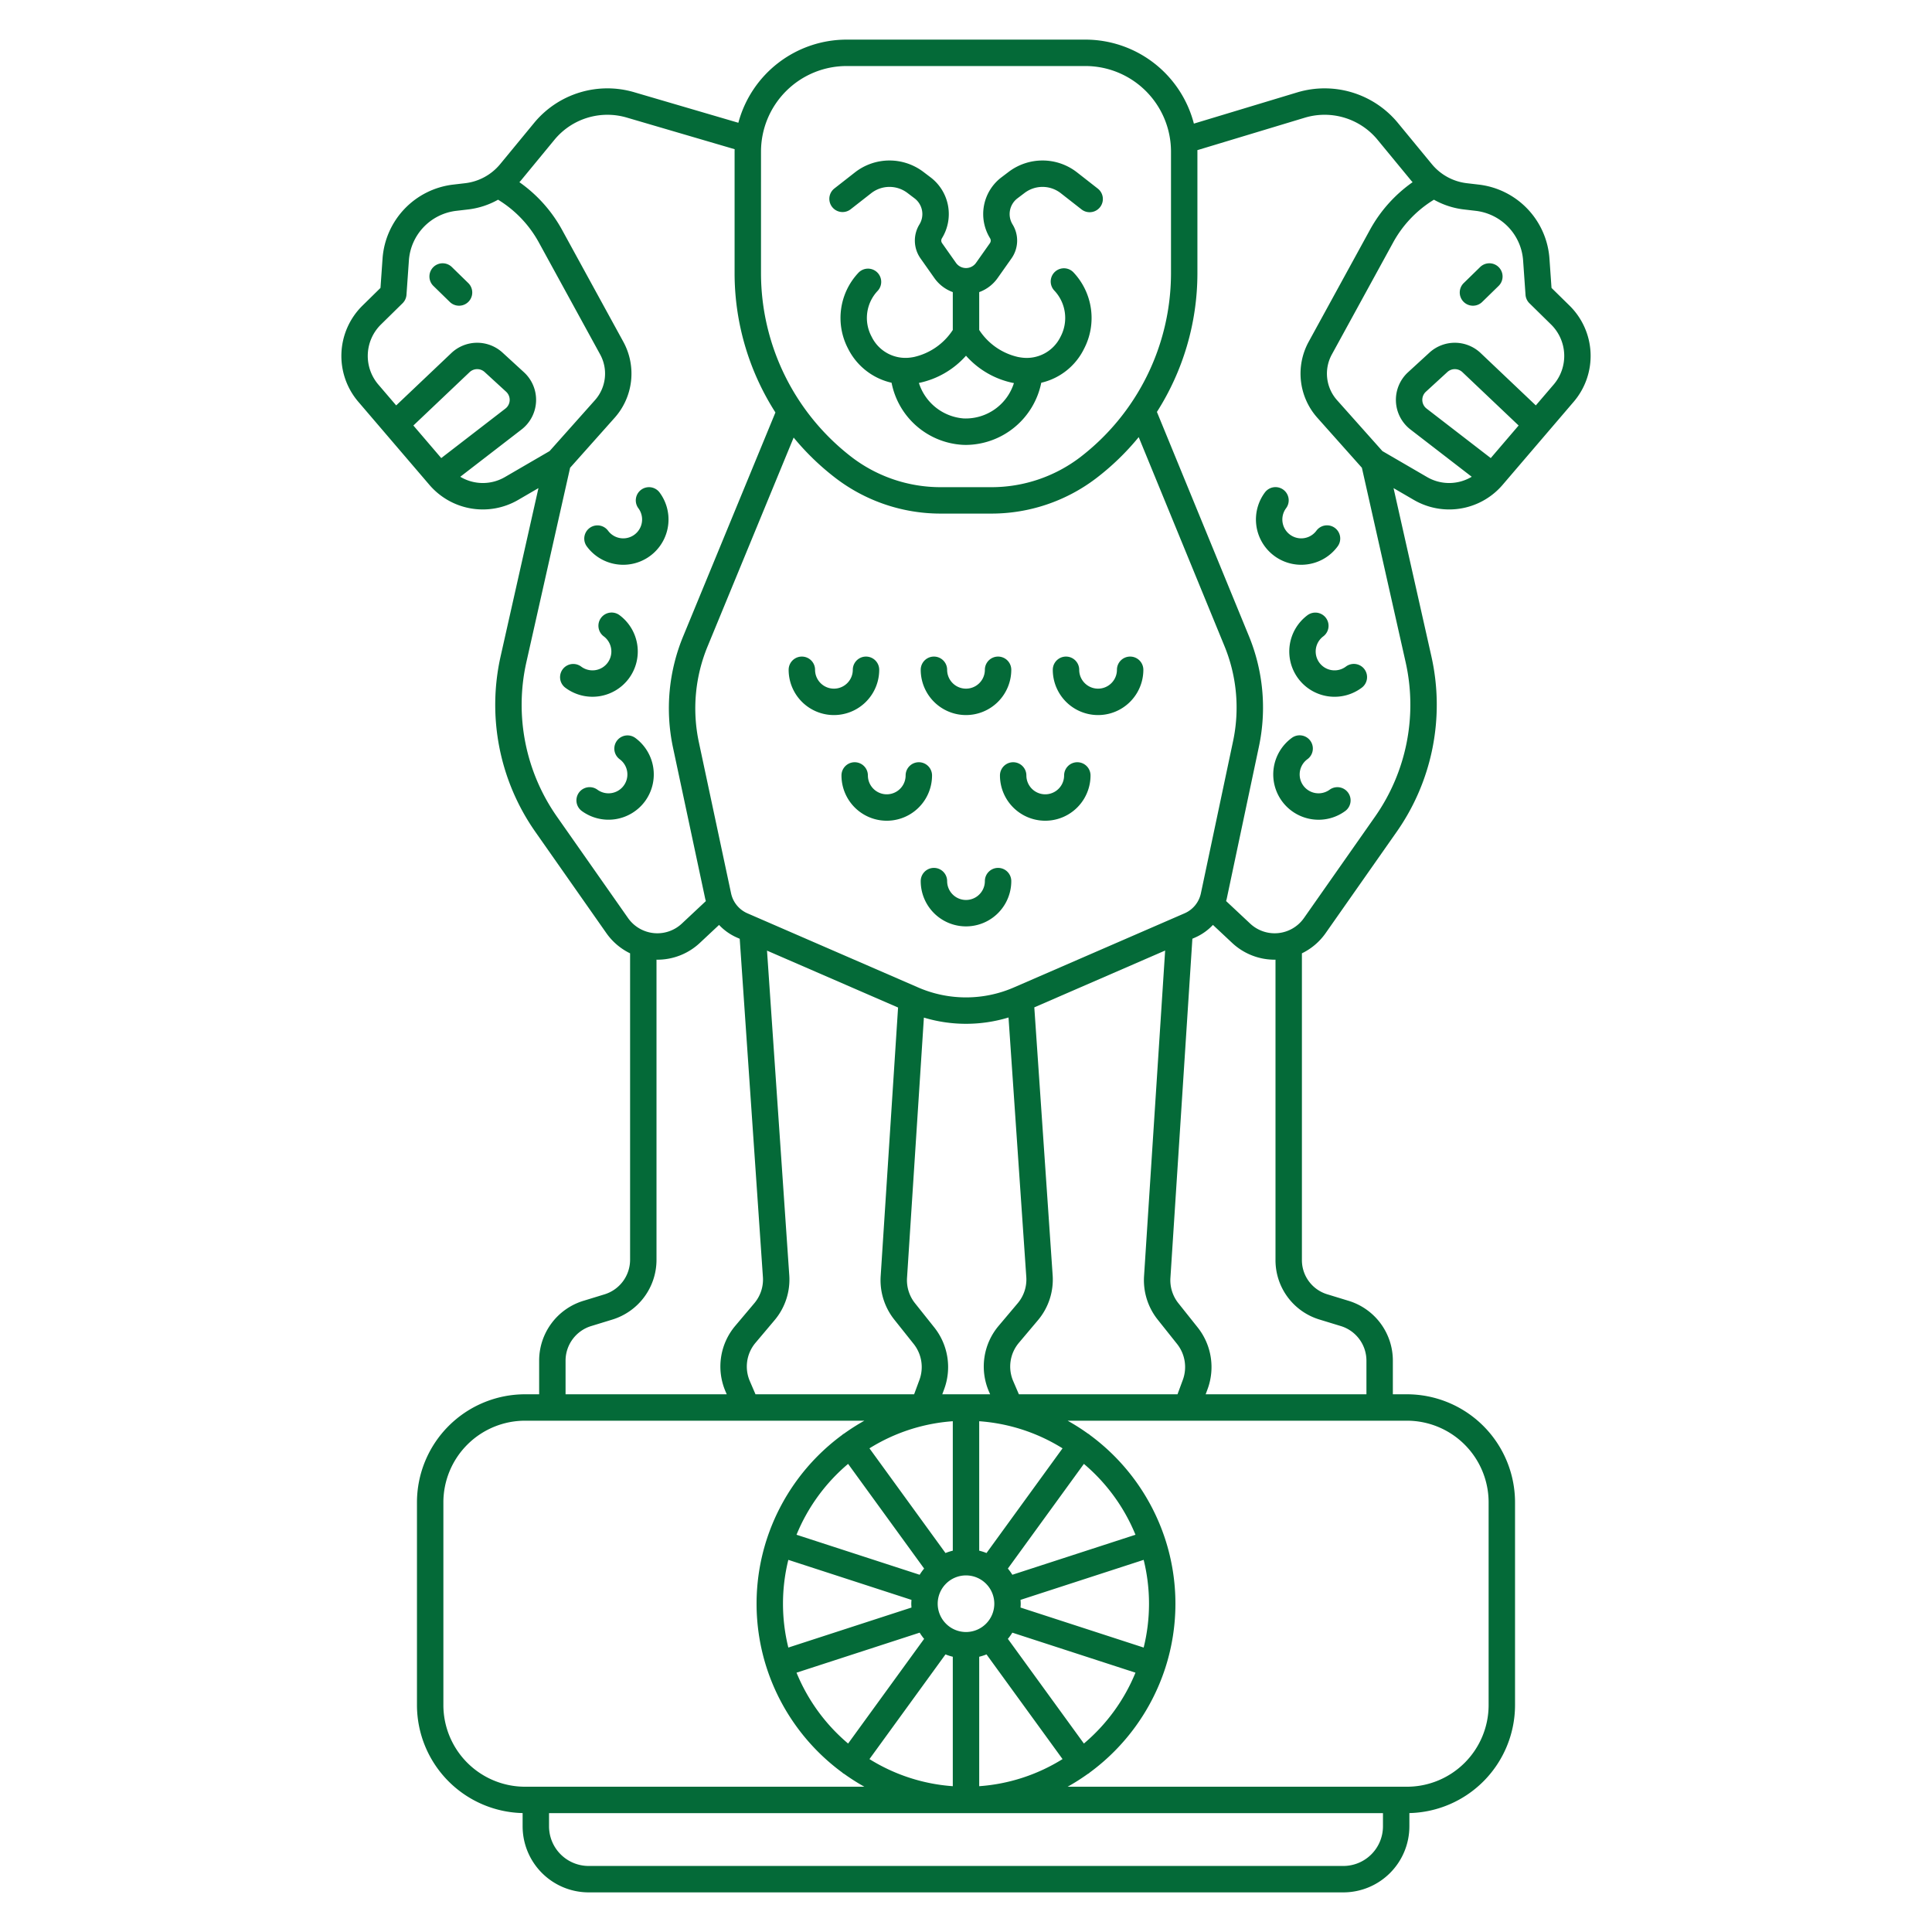 <svg xmlns="http://www.w3.org/2000/svg" viewBox="0 0 512 512" id="NationalEmblem">
  <path d="m225.385 55.496 5.499-4.3a7.865 7.865 0 0 1 9.59-.068l1.878 1.425a5.236 5.236 0 0 1 1.302 6.93 8.18 8.18 0 0 0 .29 8.994l3.679 5.216a10.255 10.255 0 0 0 4.877 3.72v10.034a16.662 16.662 0 0 1-10.298 7.16q-.474.093-.953.153a9.966 9.966 0 0 1-10.262-5.541 10.446 10.446 0 0 1 1.59-12.124 3.5 3.5 0 1 0-5.123-4.77 17.476 17.476 0 0 0-2.697 20.085 17.108 17.108 0 0 0 11.518 9.02 20.4 20.4 0 0 0 18.7 16.448q.553.031 1.1.031a20.544 20.544 0 0 0 19.872-16.48 16.84 16.84 0 0 0 11.343-9.015 17.637 17.637 0 0 0-2.808-20.232 3.5 3.5 0 0 0-5.117 4.776 10.598 10.598 0 0 1 1.687 12.281 9.953 9.953 0 0 1-10.241 5.53 14.565 14.565 0 0 1-1.014-.161 16.661 16.661 0 0 1-10.297-7.161V77.412a10.254 10.254 0 0 0 4.877-3.719l3.679-5.216a8.18 8.18 0 0 0 .29-8.995 5.236 5.236 0 0 1 1.301-6.93l1.88-1.424a7.864 7.864 0 0 1 9.59.069l5.498 4.3a3.5 3.5 0 0 0 4.31-5.516l-5.498-4.299a14.867 14.867 0 0 0-18.132-.13l-1.879 1.425a12.214 12.214 0 0 0-3.039 16.163 1.183 1.183 0 0 1-.042 1.303l-3.679 5.216a3.25 3.25 0 0 1-5.312 0l-3.679-5.216a1.182 1.182 0 0 1-.042-1.302 12.214 12.214 0 0 0-3.04-16.164l-1.877-1.425a14.87 14.87 0 0 0-18.133.13l-5.499 4.3a3.5 3.5 0 0 0 4.31 5.514ZM256 94.268a22.812 22.812 0 0 0 12.459 7.21c.08.016.16.024.24.039a13.393 13.393 0 0 1-13.336 9.372 13.536 13.536 0 0 1-11.845-9.407l.021-.003A22.821 22.821 0 0 0 256 94.268Zm-85.062 118.068a12.014 12.014 0 0 0-2.573-16.774 3.5 3.5 0 0 0-4.142 5.643 5 5 0 0 1-5.916 8.063 3.5 3.5 0 0 0-4.143 5.642 12.01 12.01 0 0 0 16.774-2.574Zm-7.536-62.796a12.12 12.12 0 0 0 1.786.132 12.003 12.003 0 0 0 9.615-19.15 3.5 3.5 0 1 0-5.623 4.17 5 5 0 0 1-8.033 5.956 3.5 3.5 0 1 0-5.623 4.17 11.923 11.923 0 0 0 7.878 4.722Zm3.223 30.302a12.001 12.001 0 0 0-2.42-16.798 3.5 3.5 0 1 0-4.193 5.605 5 5 0 1 1-5.991 8.007 3.5 3.5 0 1 0-4.194 5.605 12.012 12.012 0 0 0 16.798-2.42Zm185.759 29.425a5 5 0 1 1-5.917-8.062 3.5 3.5 0 1 0-4.143-5.642 12 12 0 0 0 5.28 21.535 12.15 12.15 0 0 0 1.846.141 11.91 11.91 0 0 0 7.074-2.328 3.5 3.5 0 0 0-4.14-5.644ZM256 189.5a12.013 12.013 0 0 0 12-12 3.5 3.5 0 0 0-7 0 5 5 0 0 1-10 0 3.5 3.5 0 0 0-7 0 12.013 12.013 0 0 0 12 12Zm100.668-12.844a5 5 0 0 1-5.991-8.007 3.5 3.5 0 1 0-4.194-5.605 12 12 0 1 0 14.378 19.217 3.5 3.5 0 1 0-4.193-5.605Zm27.375-41.646a18.622 18.622 0 0 0 14.176-6.534l18.85-22.03a18.693 18.693 0 0 0-1.106-25.433l-4.795-4.71-.547-7.775a21.247 21.247 0 0 0-18.704-19.604l-3.162-.37a14.15 14.15 0 0 1-9.322-5.079l-8.963-10.882a25.167 25.167 0 0 0-26.701-8.104l-27.378 8.27A29.716 29.716 0 0 0 287.663 10.5h-63.326a29.713 29.713 0 0 0-28.664 22.035l-27.448-8.048a25.168 25.168 0 0 0-26.697 8.108l-8.96 10.88a14.154 14.154 0 0 1-9.325 5.079l-3.163.37a21.247 21.247 0 0 0-18.701 19.6l-.547 7.778-4.792 4.709a18.693 18.693 0 0 0-1.11 25.434l18.85 22.029a18.628 18.628 0 0 0 23.55 4.002l5.365-3.12-10.029 44.585a58.63 58.63 0 0 0 9.2 46.499l18.85 26.882a16.456 16.456 0 0 0 6.264 5.32v81.168a9.597 9.597 0 0 1-6.836 9.224l-5.476 1.679a16.559 16.559 0 0 0-11.788 15.917v8.87h-3.746a28.666 28.666 0 0 0-28.634 28.634v53.732a28.661 28.661 0 0 0 28 28.618V484a17.52 17.52 0 0 0 17.5 17.5h200a17.52 17.52 0 0 0 17.5-17.5v-3.516a28.661 28.661 0 0 0 28-28.618v-53.732a28.666 28.666 0 0 0-28.634-28.634h-3.746v-8.87a16.558 16.558 0 0 0-11.787-15.917l-5.59-1.71a9.456 9.456 0 0 1-6.723-9.093v-81.268a16.459 16.459 0 0 0 6.265-5.322l18.849-26.878a58.636 58.636 0 0 0 9.201-46.5l-10.03-44.585 5.364 3.118a18.592 18.592 0 0 0 9.374 2.535Zm11.021-13.614-16.999-13.115a2.923 2.923 0 0 1-.19-4.47l5.69-5.218a2.934 2.934 0 0 1 3.99.033l14.896 14.137Zm-193.39-81.233A22.689 22.689 0 0 1 224.337 17.5h63.326a22.689 22.689 0 0 1 22.663 22.663v32.36a61.54 61.54 0 0 1-24.159 48.717 38.793 38.793 0 0 1-23.344 7.867h-13.646a38.793 38.793 0 0 1-23.344-7.867 61.54 61.54 0 0 1-24.16-48.718ZM306.812 349.73l5.13 6.441a9.845 9.845 0 0 1 1.525 9.496l-1.415 3.833h-42.038l-1.496-3.476a9.747 9.747 0 0 1 1.518-10.188l4.998-5.928a16.697 16.697 0 0 0 3.928-11.987l-4.86-70.958 34.674-15.06-5.59 86.285a16.757 16.757 0 0 0 3.627 11.542Zm-97.65-11.81-5.896-85.995 34.732 15.081-4.611 71.182a16.757 16.757 0 0 0 3.626 11.542l5.13 6.441a9.85 9.85 0 0 1 1.524 9.496l-1.415 3.833h-42.038l-1.496-3.477a9.746 9.746 0 0 1 1.517-10.187l4.998-5.927a16.692 16.692 0 0 0 3.93-11.988Zm52.923 30.864.308.716h-12.68l.52-1.408a16.885 16.885 0 0 0-2.616-16.282l-5.132-6.444a9.77 9.77 0 0 1-2.112-6.73l4.467-68.962a38.707 38.707 0 0 0 22.428-.03l4.71 68.76a9.734 9.734 0 0 1-2.293 6.99l-4.997 5.925a16.71 16.71 0 0 0-2.603 17.465Zm-9.585 7.856v34.305a14.342 14.342 0 0 0-1.936.622l-20.15-27.744a48.16 48.16 0 0 1 22.086-7.183Zm-7.597 39.045a14.565 14.565 0 0 0-1.184 1.643l-32.633-10.604a48.718 48.718 0 0 1 13.67-18.78Zm-3.351 8.3c-.024.336-.052.672-.052 1.015s.028.679.052 1.016l-32.635 10.604a48.356 48.356 0 0 1 0-23.24Zm2.167 8.687a14.565 14.565 0 0 0 1.184 1.643l-20.146 27.74a48.718 48.718 0 0 1-13.67-18.78Zm6.845 5.76a14.342 14.342 0 0 0 1.936.623v34.305a48.16 48.16 0 0 1-22.085-7.183ZM248.5 425a7.5 7.5 0 1 1 7.5 7.5 7.508 7.508 0 0 1-7.5-7.5Zm11 14.055a14.342 14.342 0 0 0 1.936-.622l20.15 27.744a48.16 48.16 0 0 1-22.086 7.183Zm7.597-4.74a14.565 14.565 0 0 0 1.184-1.643l32.633 10.604a48.718 48.718 0 0 1-13.67 18.78Zm3.351-8.3c.024-.336.052-.672.052-1.015s-.028-.679-.052-1.016l32.635-10.604a48.356 48.356 0 0 1 0 23.24Zm-2.167-8.687a14.565 14.565 0 0 0-1.184-1.643l20.146-27.74a48.718 48.718 0 0 1 13.67 18.78Zm-6.845-5.76a14.342 14.342 0 0 0-1.936-.623V376.64a48.16 48.16 0 0 1 22.085 7.183Zm7.19-149.859a31.824 31.824 0 0 1-25.252 0l-45.3-19.67a7.482 7.482 0 0 1-4.33-5.289l-8.53-40.018a43.015 43.015 0 0 1 2.362-25.568l22.75-55.206a67.562 67.562 0 0 0 11.27 10.854 45.828 45.828 0 0 0 27.58 9.295h13.647a45.828 45.828 0 0 0 27.58-9.294 67.568 67.568 0 0 0 11.366-10.971l22.62 55.113a42.915 42.915 0 0 1 2.378 25.51l-8.522 40.285a7.443 7.443 0 0 1-4.33 5.29ZM109.549 112.763l14.896-14.136a2.933 2.933 0 0 1 3.99-.034l5.69 5.219a2.923 2.923 0 0 1-.19 4.469l-17 13.115Zm24.26 13.662a11.628 11.628 0 0 1-11.832-.078l16.235-12.524a9.924 9.924 0 0 0 .643-15.171l-5.69-5.218a9.956 9.956 0 0 0-13.538.115l-14.635 13.888-4.744-5.543a11.676 11.676 0 0 1 .695-15.888l5.74-5.64a3.498 3.498 0 0 0 1.039-2.25l.64-9.104a14.241 14.241 0 0 1 12.535-13.136l3.159-.37a21.176 21.176 0 0 0 7.941-2.586l.52.332a30.328 30.328 0 0 1 10.27 10.978l16.27 29.72a10.577 10.577 0 0 1-1.382 12.092l-12.03 13.503Zm32.636 116.876-18.85-26.883a51.622 51.622 0 0 1-8.1-40.94l11.589-51.515L162.9 110.7a17.591 17.591 0 0 0 2.298-20.11l-16.271-29.722a37.37 37.37 0 0 0-11.28-12.586c.106-.122.222-.232.325-.357l8.959-10.878a18.187 18.187 0 0 1 19.304-5.849l28.455 8.343c-.005.207-.016.413-.016.622v32.36a68.465 68.465 0 0 0 10.821 36.784l-24.388 59.18a49.982 49.982 0 0 0-2.74 29.702l8.53 40.022c.043.2.112.39.163.587l-6.381 5.976a9.484 9.484 0 0 1-14.234-1.473ZM149.88 360.63a9.597 9.597 0 0 1 6.837-9.224l5.475-1.679a16.559 16.559 0 0 0 11.788-15.917v-79.492c.076 0 .152.012.228.012a16.471 16.471 0 0 0 11.255-4.445l5.094-4.77a14.414 14.414 0 0 0 4.73 3.345l.746.325 6.146 89.618a9.73 9.73 0 0 1-2.295 6.99l-4.996 5.926a16.708 16.708 0 0 0-2.603 17.465l.309.716H149.88ZM139.134 473.5a21.659 21.659 0 0 1-21.634-21.634v-53.732a21.659 21.659 0 0 1 21.634-21.634h89.935a55.854 55.854 0 0 0-5.396 3.43c-.096.056-.197.101-.29.168-.075.055-.134.123-.205.183a55.717 55.717 0 0 0-19.939 27.525c-.005.015-.013.028-.018.043-.004.011-.004.023-.008.035a55.347 55.347 0 0 0 0 34.232c.004.012.004.024.008.035.006.02.016.036.023.055a55.718 55.718 0 0 0 19.935 27.513c.07.06.129.128.205.183a3.472 3.472 0 0 0 .367.224 55.826 55.826 0 0 0 5.316 3.374ZM366.5 484a10.512 10.512 0 0 1-10.5 10.5H156a10.512 10.512 0 0 1-10.5-10.5v-3.5h221Zm6.366-107.5a21.659 21.659 0 0 1 21.634 21.634v53.732a21.659 21.659 0 0 1-21.634 21.634h-89.933a55.826 55.826 0 0 0 5.316-3.374 3.472 3.472 0 0 0 .367-.224c.076-.055.135-.123.206-.183a55.718 55.718 0 0 0 19.934-27.513c.007-.019.017-.036.023-.055.004-.011.004-.023.008-.035a55.347 55.347 0 0 0 0-34.232c-.004-.012-.004-.024-.008-.035-.005-.016-.013-.028-.018-.043a55.717 55.717 0 0 0-19.94-27.525c-.07-.06-.129-.128-.205-.183-.092-.067-.192-.111-.288-.168a55.86 55.86 0 0 0-5.397-3.43Zm-23.17-26.803 5.591 1.71a9.596 9.596 0 0 1 6.833 9.223v8.87h-42.606l.52-1.407a16.885 16.885 0 0 0-2.617-16.283l-5.132-6.444a9.77 9.77 0 0 1-2.112-6.73l5.82-89.867.706-.307a14.403 14.403 0 0 0 4.742-3.35l5.097 4.774a16.467 16.467 0 0 0 11.254 4.444c.076 0 .152-.011.228-.012v79.592a16.419 16.419 0 0 0 11.676 15.787Zm22.81-174.218a51.627 51.627 0 0 1-8.102 40.941l-18.848 26.878a9.483 9.483 0 0 1-14.234 1.477l-6.391-5.986c.05-.2.12-.392.163-.595l8.52-40.278a49.881 49.881 0 0 0-2.756-29.635l-24.263-59.118a68.458 68.458 0 0 0 10.731-36.64v-32.36c0-.125-.008-.248-.01-.372l28.47-8.599a18.175 18.175 0 0 1 19.281 5.853l8.962 10.881c.103.125.219.235.324.357a37.37 37.37 0 0 0-11.28 12.586L346.801 90.59a17.589 17.589 0 0 0 2.297 20.108l11.817 13.265Zm-6.15-55.934-12.032-13.504a10.575 10.575 0 0 1-1.382-12.09l16.27-29.72a30.33 30.33 0 0 1 10.272-10.98l.519-.33a21.173 21.173 0 0 0 7.94 2.585l3.157.37a14.242 14.242 0 0 1 12.539 13.14l.64 9.1a3.498 3.498 0 0 0 1.037 2.25l5.744 5.643a11.676 11.676 0 0 1 .691 15.886l-4.743 5.543-14.635-13.89a9.957 9.957 0 0 0-13.538-.114l-5.69 5.217a9.924 9.924 0 0 0 .644 15.172l16.234 12.524a11.631 11.631 0 0 1-11.835.077Zm23.994-38.528a3.489 3.489 0 0 0 2.444-.995l4.317-4.213a3.5 3.5 0 1 0-4.888-5.01l-4.318 4.213a3.5 3.5 0 0 0 2.445 6.005Zm-45.538 68.655a12.13 12.13 0 0 0 1.786-.132 11.923 11.923 0 0 0 7.878-4.723 3.5 3.5 0 1 0-5.623-4.169 5 5 0 1 1-8.033-5.957 3.5 3.5 0 1 0-5.623-4.169 12.003 12.003 0 0 0 9.615 19.15ZM243.5 202a3.5 3.5 0 0 0-3.5 3.5 5 5 0 0 1-10 0 3.5 3.5 0 0 0-7 0 12 12 0 0 0 24 0 3.5 3.5 0 0 0-3.5-3.5ZM233 177.5a3.5 3.5 0 0 0-7 0 5 5 0 0 1-10 0 3.5 3.5 0 0 0-7 0 12 12 0 0 0 24 0Zm31.5 52.5a3.5 3.5 0 0 0-3.5 3.5 5 5 0 0 1-10 0 3.5 3.5 0 0 0-7 0 12 12 0 0 0 24 0 3.5 3.5 0 0 0-3.5-3.5ZM119.777 70.799a3.5 3.5 0 1 0-4.888 5.01l4.317 4.213a3.5 3.5 0 1 0 4.889-5.01ZM285.5 202a3.5 3.5 0 0 0-3.5 3.5 5 5 0 0 1-10 0 3.5 3.5 0 0 0-7 0 12 12 0 0 0 24 0 3.5 3.5 0 0 0-3.5-3.5Zm14-28a3.5 3.5 0 0 0-3.5 3.5 5 5 0 0 1-10 0 3.5 3.5 0 0 0-7 0 12 12 0 0 0 24 0 3.5 3.5 0 0 0-3.5-3.5Z" fill="#046a38" class="color000000 svgShape"></path>
</svg>
